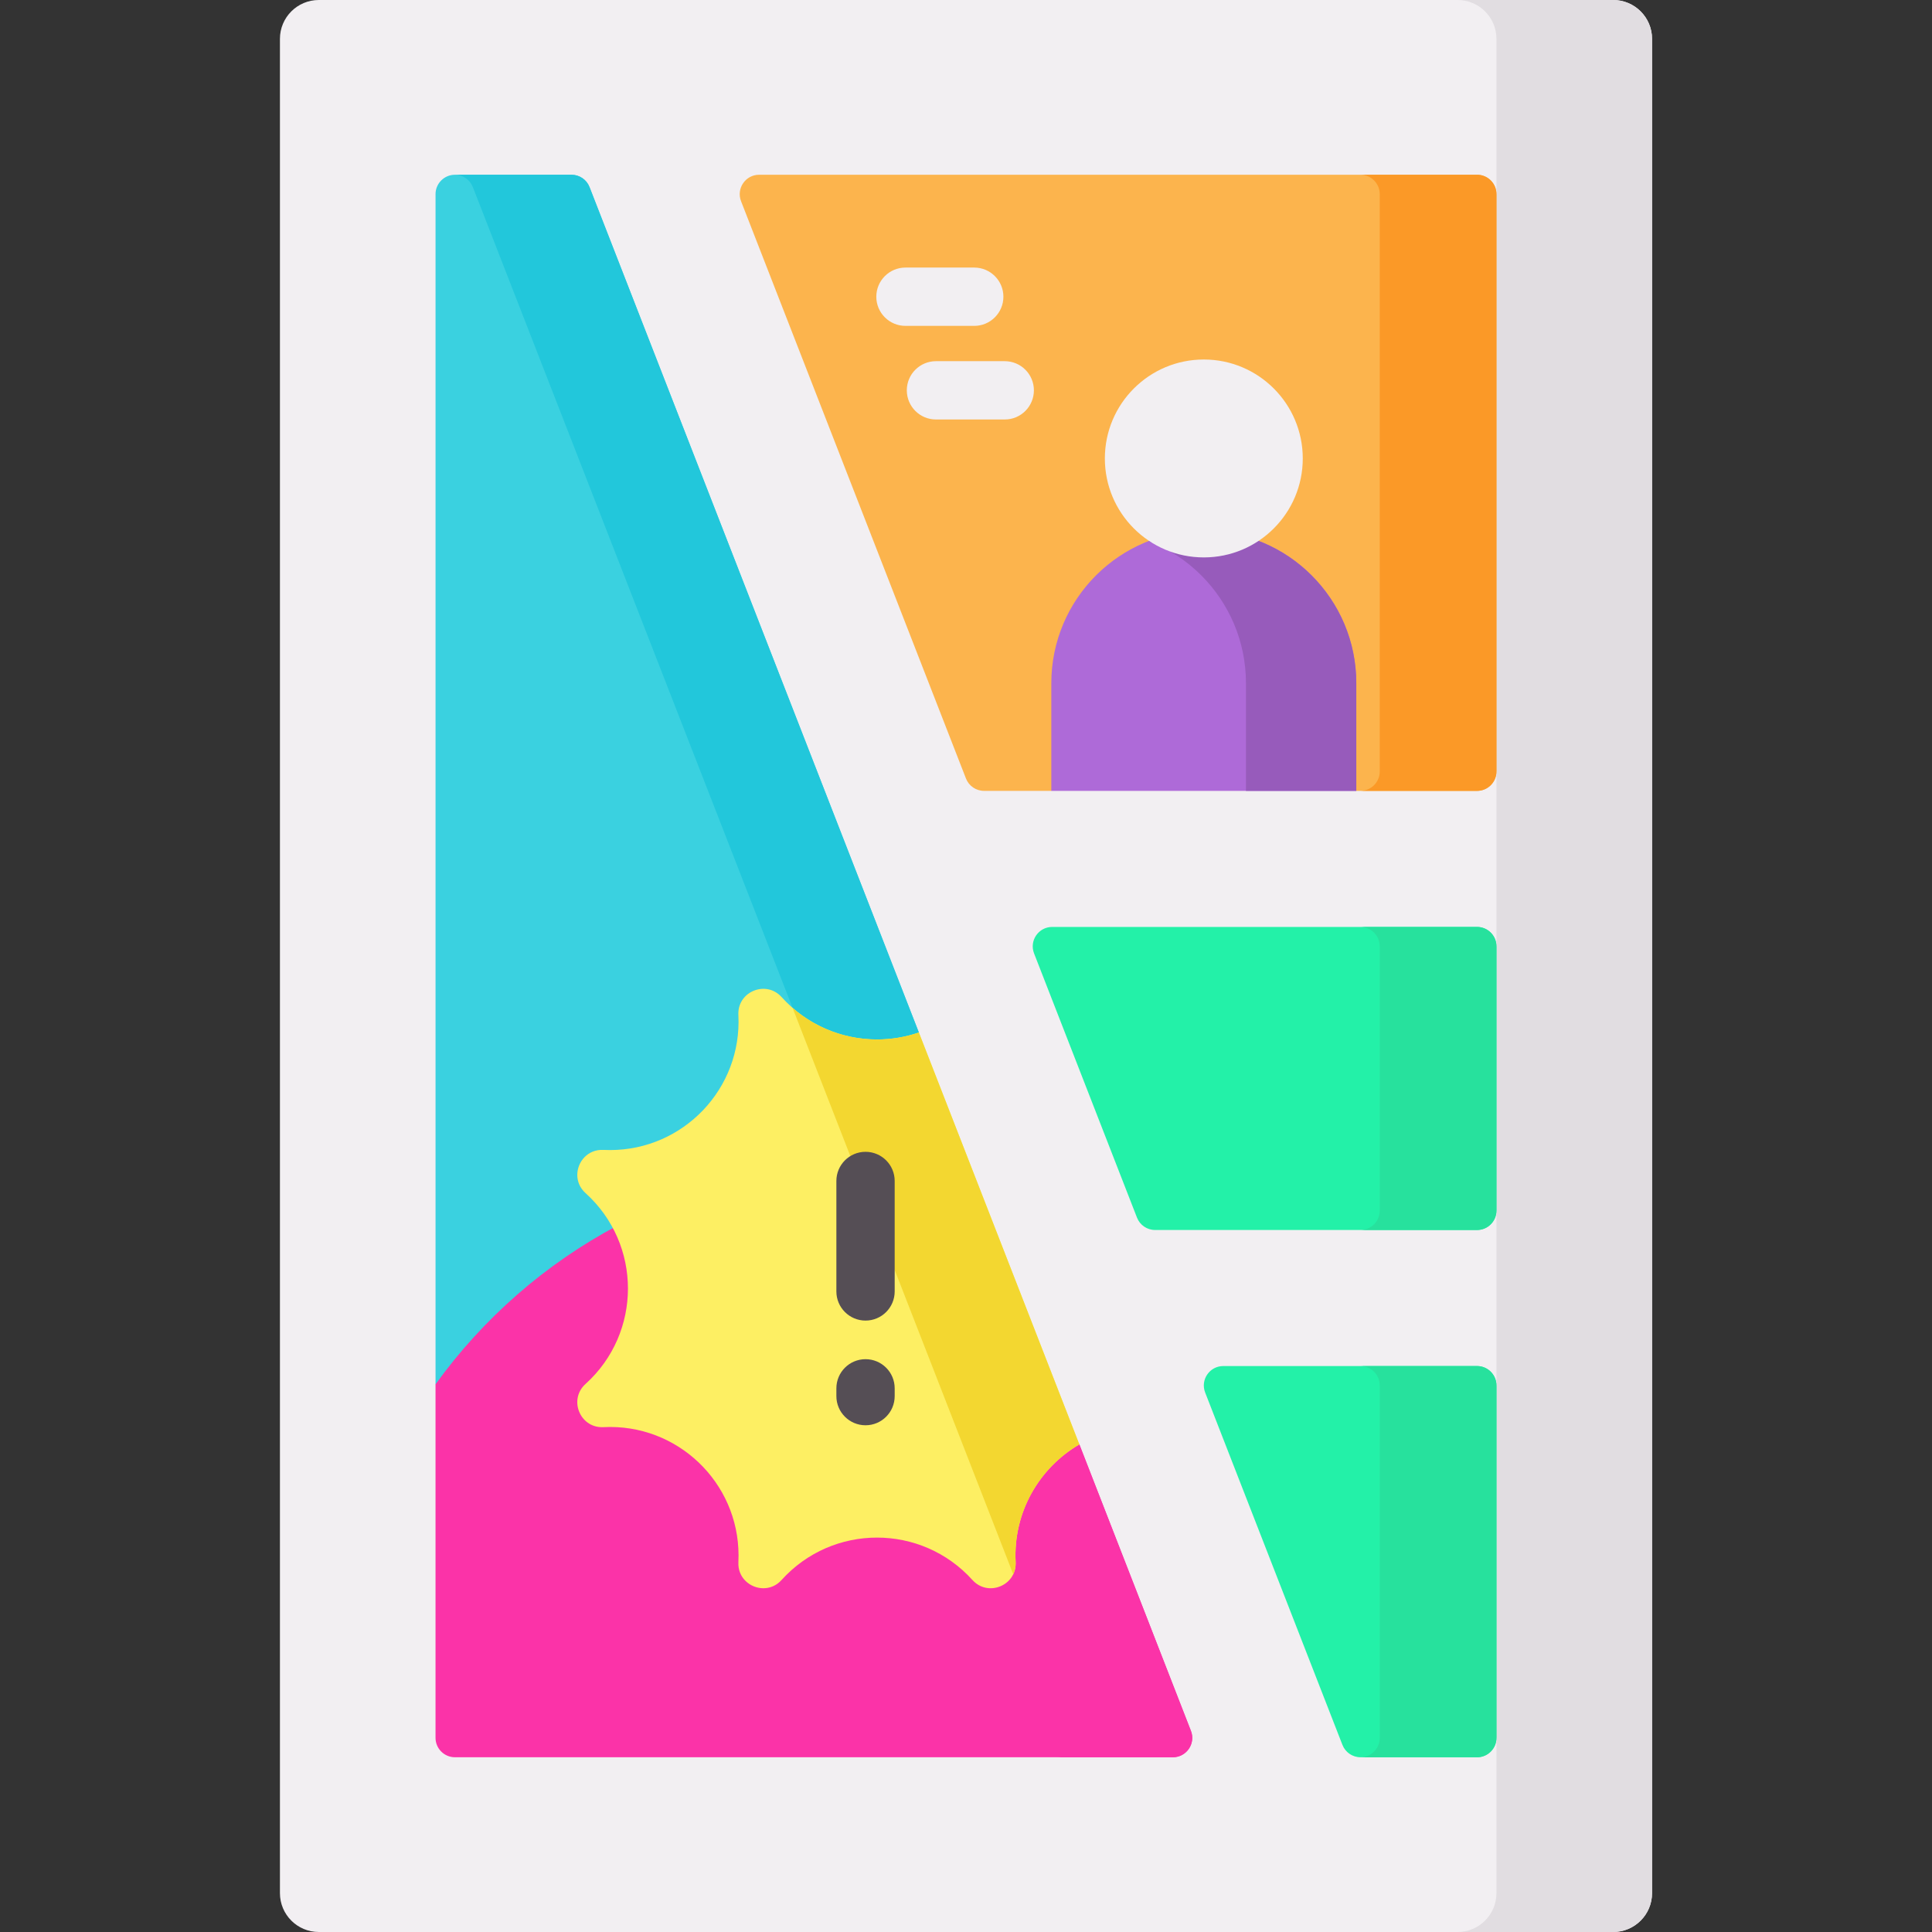 <svg
  id="Capa_1"
  enable-background="new 0 0 512 512"
  height="512"
  viewBox="0 0 512 512"
  width="512"
  xmlns="http://www.w3.org/2000/svg"
>
  <rect x="0" y="0" width="512" height="512" fill="#333333" stroke="none"/>
  <g>
    <g>
      <g>
        <path
          d="m427.508 512h-343.02c-5.69 0-10.302-4.612-10.302-10.302v-491.396c0-5.69 4.612-10.302 10.302-10.302h343.02c5.69 0 10.302 4.612 10.302 10.302v491.396c-.001 5.69-4.613 10.302-10.302 10.302z"
          fill="#f2eff2"
        />
      </g>
    </g>
    <path
      d="m427.512 0h-41.238c5.687 0 10.302 4.615 10.302 10.302v41.156l-18.039 71.714 18.039 81.268v46.358l-18.039 45.164 18.039 24.847v46.358l-10.302 61.227 10.302 32.149v41.156c0 5.687-4.615 10.302-10.302 10.302h41.238c5.687 0 10.302-4.615 10.302-10.302v-491.397c0-5.687-4.615-10.302-10.302-10.302z"
      fill="#e1dde1"
    />
    <g>
      <path
        d="m243.51 273.63-47.48 104.08-80.61-10.85v-315.4c0-2.85 2.31-5.15 5.15-5.15h30.86c2.13 0 4.03 1.29 4.8 3.27z"
        fill="#3ad1e0"
      />
      <path
        d="m243.51 273.63-16.68 36.56-101.52-260.61c-.76-1.95-2.64-3.25-4.74-3.27h30.86c2.13 0 4.03 1.29 4.8 3.27z"
        fill="#22c7db"
      />
      <path
        d="m310.81 465.69h-190.24c-2.84 0-5.15-2.3-5.15-5.15v-93.68c25.18-34.92 65.99-57.81 112.19-58.37l-16.07 35.21 74.5 39.08 29.56 75.9c1.32 3.37-1.17 7.01-4.79 7.01z"
        fill="#fb33a8"
      />
      <path
        d="m310.81 465.69h-30.92c3.61 0 6.11-3.64 4.79-7.01l-12.92-33.17c-1.92 4.55-2.88 9.61-2.61 14.91.01.13.01.25.01.38 0 5.92-7.39 8.87-11.45 4.36-6.77-7.49-16.03-11.24-25.29-11.24s-18.54 3.75-25.29 11.24c-1.36 1.52-3.11 2.19-4.83 2.19-3.48 0-6.84-2.78-6.62-6.93.03-.59.04-1.18.04-1.77 0-19.36-16.23-34.99-35.81-33.99-.12.01-.24.01-.37.01-5.92 0-8.87-7.4-4.37-11.46 7.49-6.76 11.24-16.03 11.24-25.29s-3.75-18.52-11.24-25.29c-1.51-1.36-2.18-3.1-2.18-4.81 0-3.48 2.78-6.84 6.92-6.64.6.04 1.19.05 1.77.05 12.81 0 23.98-7.11 29.79-17.57l34.29-1.12-14.22 31.16 74.5 39.08 29.56 75.9c1.32 3.37-1.17 7.01-4.79 7.01z"
        fill="#fb33a8"
      />
      <path
        d="m396.58 51.46v152.98c0 2.84-2.31 5.15-5.15 5.15h-32l-40.41-29.31-40.41 29.31h-17.82c-2.12 0-4.03-1.3-4.8-3.28l-59.6-152.98c-1.32-3.38 1.18-7.02 4.79-7.02h190.25c2.84 0 5.15 2.3 5.15 5.15z"
        fill="#fcb44d"
      />
      <path
        d="m396.576 51.457v152.982c0 2.843-2.308 5.151-5.151 5.151h-30.927c2.843 0 5.151-2.308 5.151-5.151v-152.982c0-2.843-2.308-5.151-5.151-5.151h30.927c2.843.001 5.151 2.308 5.151 5.151z"
        fill="#fb9927"
      />
      <g>
        <path
          d="m359.428 181.065v28.526h-80.818v-28.526c0-22.324 18.1-40.414 40.414-40.414 11.157 0 21.263 4.522 28.567 11.837 7.314 7.314 11.837 17.409 11.837 28.577z"
          fill="#ae6ad8"
        />
        <path
          d="m359.43 181.065v28.526h-29.237v-28.526c0-11.167-4.522-21.263-11.837-28.577-3.935-3.935-8.674-7.067-13.949-9.107 4.533-1.762 9.467-2.73 14.618-2.73 11.157 0 21.263 4.522 28.567 11.837 7.316 7.314 11.838 17.409 11.838 28.577z"
          fill="#975bbb"
        />
        <g>
          <g>
            <circle
              cx="319.023"
              cy="121.497"
              fill="#f2eff2"
              r="26.224"
            />
          </g>
        </g>
      </g>
      <path
        d="m396.576 250.798v70.011c0 2.845-2.306 5.151-5.151 5.151h-85.311c-2.123 0-4.029-1.303-4.8-3.281l-27.273-70.011c-1.316-3.377 1.175-7.021 4.8-7.021h112.585c2.844 0 5.15 2.306 5.15 5.151z"
        fill="#23f1a8"
      />
      <path
        d="m396.576 250.798v70.011c0 2.843-2.308 5.151-5.151 5.151h-30.927c2.843 0 5.151-2.308 5.151-5.151v-70.011c0-2.843-2.308-5.151-5.151-5.151h30.927c2.843 0 5.151 2.307 5.151 5.151z"
        fill="#27e19d"
      />
      <path
        d="m324.179 362.016h67.246c2.845 0 5.151 2.306 5.151 5.151v93.376c0 2.845-2.306 5.151-5.151 5.151h-30.866c-2.123 0-4.029-1.303-4.799-3.281l-36.38-93.376c-1.316-3.377 1.175-7.021 4.799-7.021z"
        fill="#23f1a8"
      />
      <path
        d="m396.576 367.167v93.376c0 2.843-2.308 5.151-5.151 5.151h-30.927c2.843 0 5.151-2.308 5.151-5.151v-93.376c0-2.843-2.308-5.151-5.151-5.151h30.927c2.843 0 5.151 2.308 5.151 5.151z"
        fill="#27e19d"
      />
    </g>
    <g>
      <path
        d="m269.153 413.978c.01.124.01.247.01.371 0 5.924-7.397 8.87-11.456 4.368-6.768-7.489-16.03-11.239-25.291-11.239s-18.533 3.75-25.291 11.239c-1.36 1.514-3.101 2.184-4.821 2.184-3.482 0-6.84-2.782-6.624-6.923.031-.597.041-1.185.041-1.772 0-19.367-16.236-34.995-35.809-33.996-.124.01-.247.01-.371.01-5.924 0-8.87-7.397-4.368-11.456 7.489-6.758 11.239-16.03 11.239-25.291s-3.75-18.523-11.239-25.291c-1.514-1.36-2.184-3.101-2.184-4.811 0-3.482 2.782-6.84 6.923-6.634.597.031 1.185.041 1.772.041 19.367 0 34.995-16.236 33.996-35.799-.01-.124-.01-.247-.01-.371 0-5.934 7.397-8.87 11.456-4.378 6.758 7.489 16.03 11.239 25.291 11.239 3.76 0 7.51-.618 11.095-1.844l42.526 109.158c-10.591 6.183-17.565 17.916-16.885 31.195z"
        fill="#fdef63"
      />
      <path
        d="m268.516 417.19c.406-.839.648-1.79.648-2.841 0-.123 0-.247-.01-.371-.68-13.279 6.294-25.013 16.885-31.194l-42.526-109.158c-3.585 1.226-7.335 1.844-11.095 1.844-7.992 0-15.988-2.799-22.374-8.378z"
        fill="#f3d730"
      />
    </g>
    <g>
      <g>
        <path
          d="m229.374 349.967c-4.267 0-7.726-3.459-7.726-7.726v-29.272c0-4.267 3.459-7.726 7.726-7.726s7.726 3.459 7.726 7.726v29.272c0 4.267-3.459 7.726-7.726 7.726z"
          fill="#554e55"
        />
      </g>
      <g>
        <path
          d="m229.374 377.711c-4.267 0-7.726-3.459-7.726-7.726v-2.061c0-4.267 3.459-7.726 7.726-7.726s7.726 3.459 7.726 7.726v2.061c0 4.267-3.459 7.726-7.726 7.726z"
          fill="#554e55"
        />
      </g>
    </g>
    <g>
      <g>
        <path
          d="m258.185 86.361h-18.228c-4.267 0-7.726-3.459-7.726-7.726s3.459-7.726 7.726-7.726h18.228c4.267 0 7.726 3.459 7.726 7.726 0 4.266-3.459 7.726-7.726 7.726z"
          fill="#f2eff2"
        />
      </g>
      <g>
        <path
          d="m266.269 111.168h-18.229c-4.267 0-7.726-3.459-7.726-7.726s3.459-7.726 7.726-7.726h18.228c4.267 0 7.726 3.459 7.726 7.726s-3.458 7.726-7.725 7.726z"
          fill="#f2eff2"
        />
      </g>
    </g>
  </g>
</svg>
